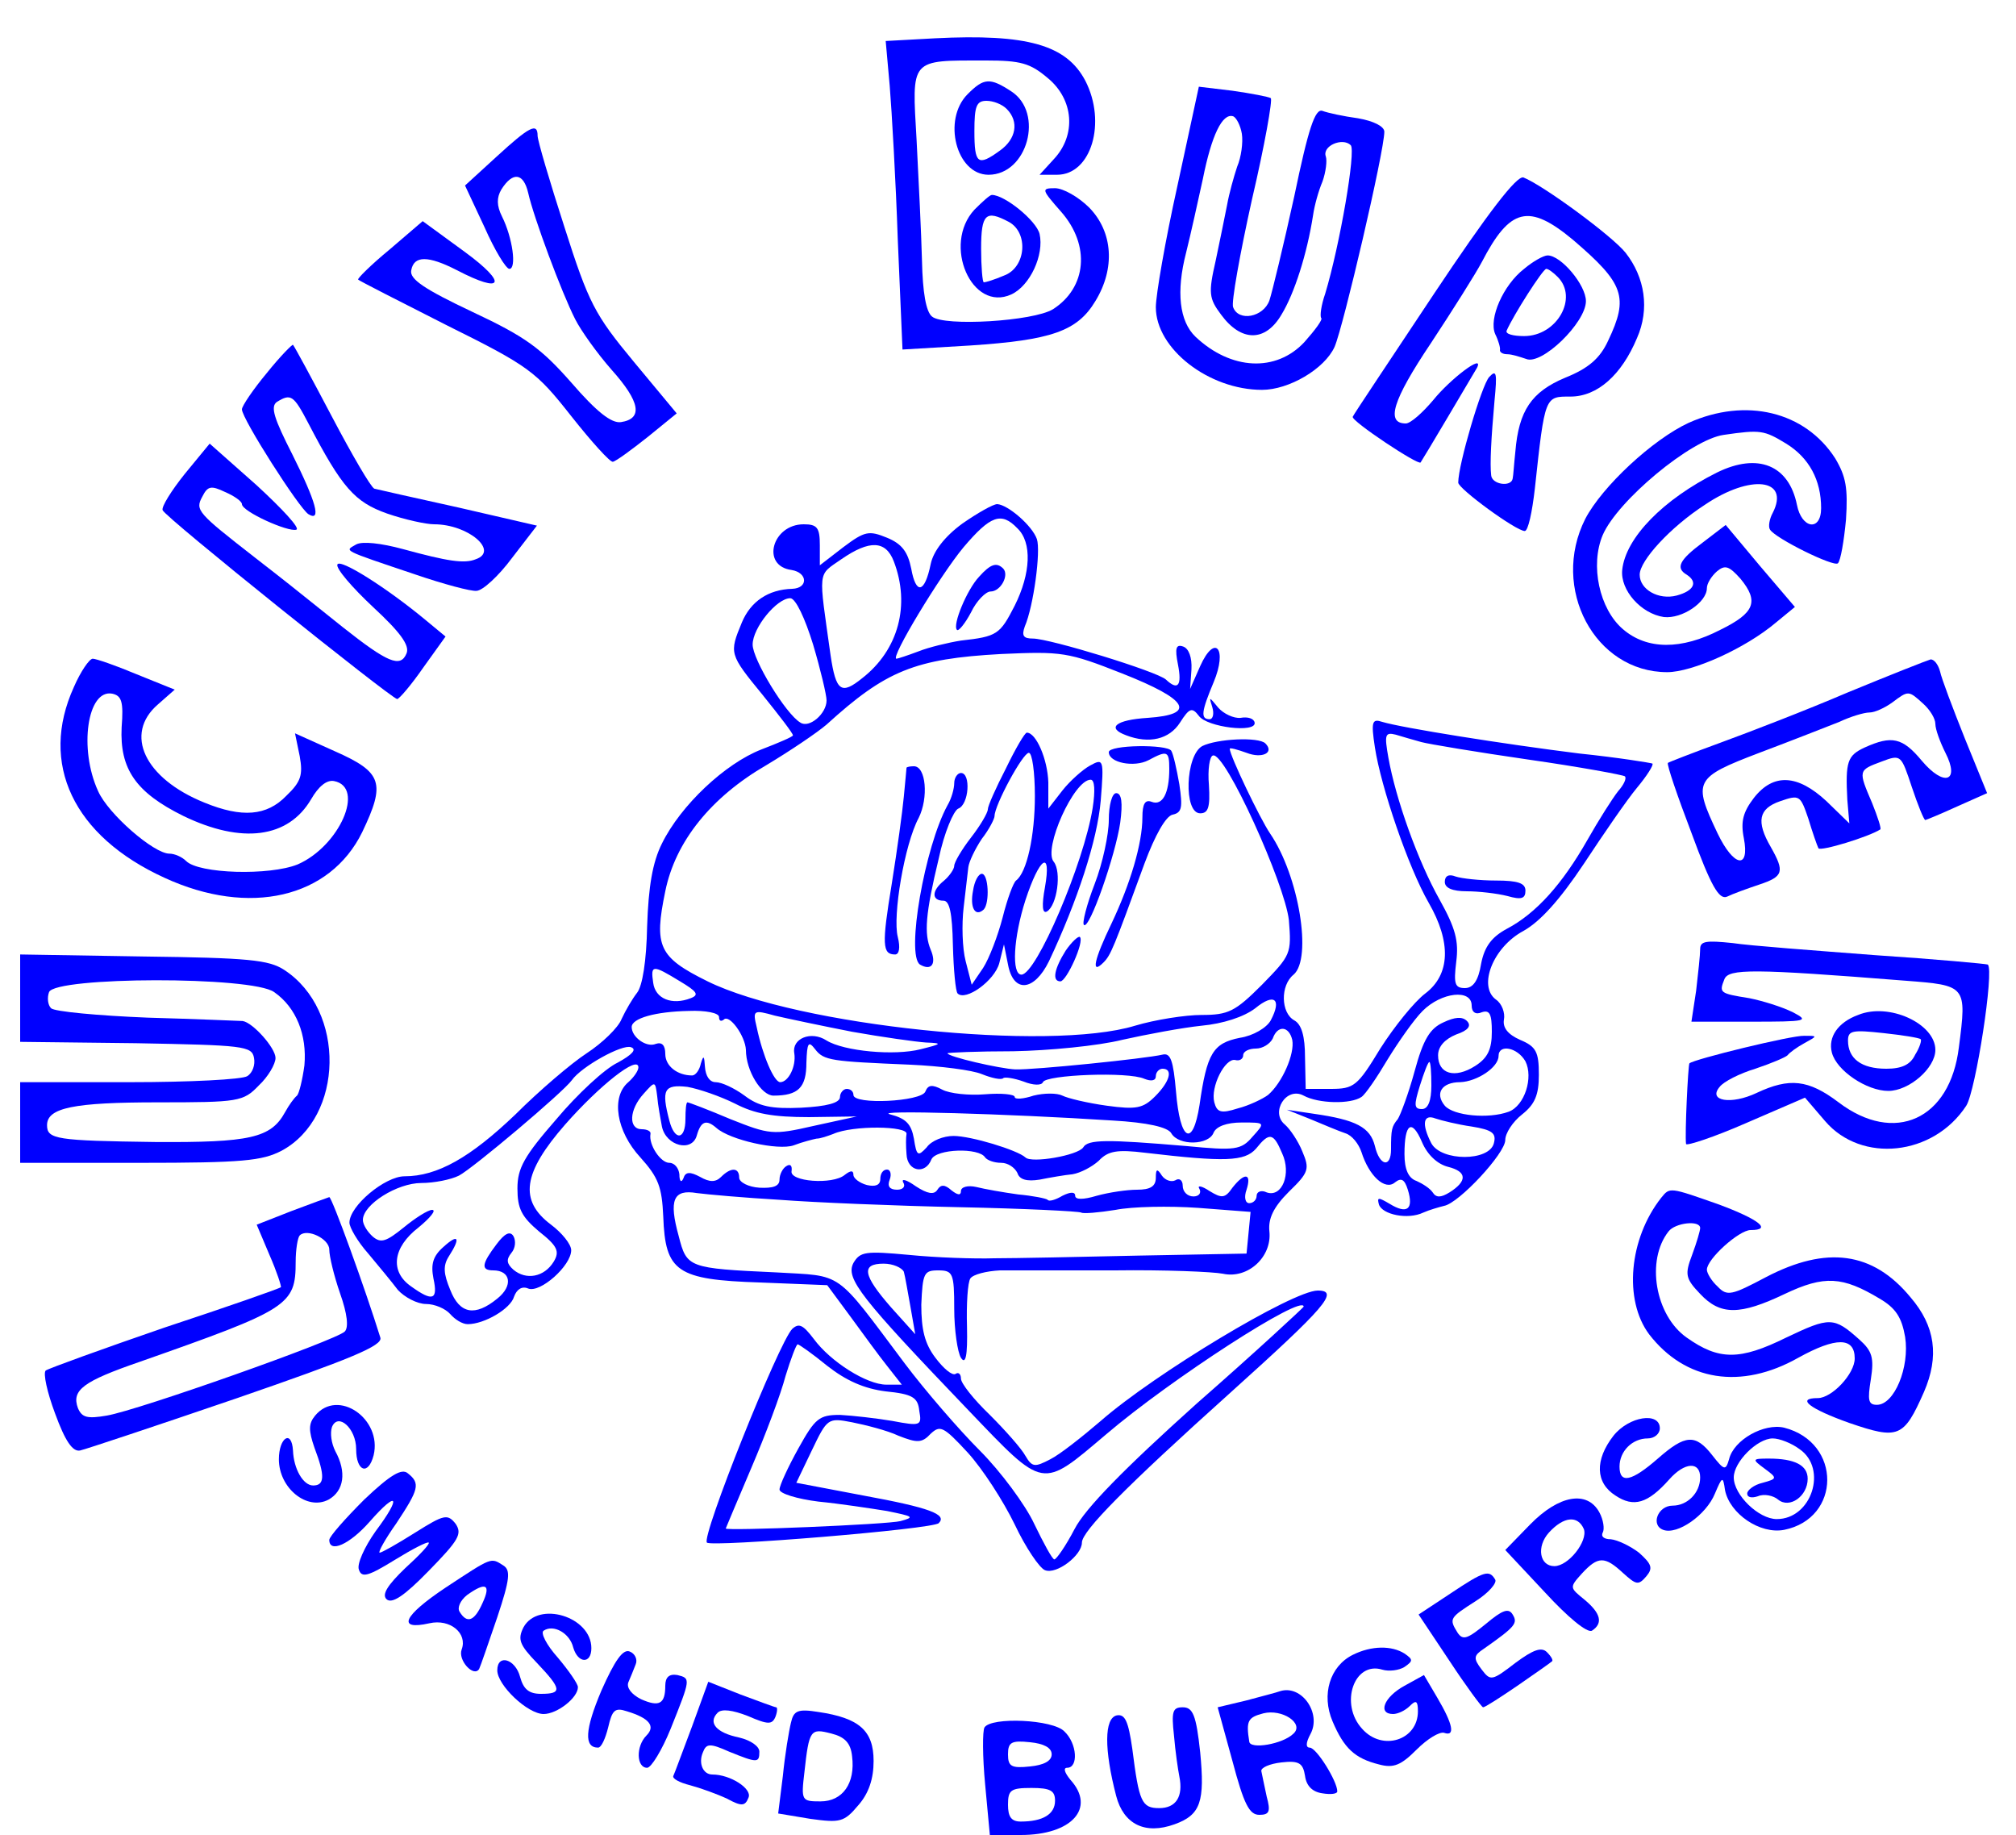  <svg  version="1.0" xmlns="http://www.w3.org/2000/svg"  width="300pt" height="273pt" viewBox="0 0 300 273"  preserveAspectRatio="xMidYMid meet">  <g transform="translate(0,273) scale(0.1,-0.1)" fill="#0000ff" stroke="none"> <path d="M1391 2673 l-73 -4 6 -67 c3 -37 9 -140 12 -229 l7 -163 101 6 c120 8 159 21 186 66 30 49 26 103 -9 139 -16 16 -39 29 -51 29 -21 0 -20 -2 9 -35 44 -50 38 -113 -12 -145 -29 -18 -162 -26 -180 -11 -9 7 -14 36 -15 83 -1 40 -5 121 -8 179 -7 123 -11 119 103 119 52 0 66 -4 92 -26 39 -32 43 -85 9 -121 l-21 -23 26 0 c51 0 74 78 42 140 -28 53 -86 70 -224 63z"/> <path d="M1440 2590 c-38 -38 -17 -120 31 -120 58 0 83 92 34 124 -32 21 -41 20 -65 -4z m58 -22 c19 -19 14 -45 -10 -62 -33 -24 -38 -20 -38 29 0 37 3 45 18 45 10 0 23 -5 30 -12z"/> <path d="M1752 2453 c-18 -81 -32 -162 -32 -180 0 -62 79 -123 158 -123 40 0 93 31 108 64 13 30 74 291 74 320 0 8 -16 16 -39 20 -22 3 -45 8 -53 11 -11 4 -21 -26 -42 -127 -16 -73 -33 -143 -37 -155 -9 -25 -46 -32 -54 -10 -3 6 10 79 28 160 19 81 31 149 28 151 -3 2 -29 7 -57 11 l-50 6 -32 -148z m96 78 c2 -13 -1 -35 -7 -49 -5 -15 -12 -40 -15 -57 -3 -16 -11 -54 -17 -83 -11 -48 -10 -56 8 -80 30 -41 66 -41 90 0 19 31 38 90 47 148 2 14 8 36 14 50 5 14 7 31 5 37 -6 16 25 29 37 17 8 -8 -16 -148 -38 -221 -6 -17 -8 -33 -6 -36 3 -2 -9 -18 -25 -36 -42 -45 -109 -42 -162 8 -24 23 -29 67 -14 125 7 28 18 78 25 110 13 65 29 98 45 93 5 -2 11 -14 13 -26z"/> <path d="M739 2497 l-47 -43 29 -62 c15 -34 32 -62 37 -62 11 0 5 46 -11 78 -8 16 -8 28 -1 40 17 27 33 25 40 -5 8 -36 50 -149 70 -188 8 -16 32 -50 54 -75 43 -48 47 -73 14 -78 -14 -2 -36 15 -74 59 -45 51 -68 68 -147 105 -72 34 -94 49 -91 62 4 22 25 22 68 0 69 -36 76 -20 12 27 l-63 46 -49 -42 c-28 -23 -49 -44 -47 -45 2 -2 61 -32 132 -68 123 -61 133 -69 185 -135 30 -38 58 -69 62 -68 5 1 28 18 52 37 l43 35 -64 77 c-58 70 -67 87 -103 200 -22 68 -40 129 -40 136 0 20 -12 14 -61 -31z"/> <path d="M2134 2293 c-65 -98 -120 -180 -121 -183 -3 -6 98 -73 101 -68 3 4 77 129 84 141 11 22 -40 -17 -65 -48 -16 -19 -34 -35 -41 -35 -30 0 -20 34 37 119 33 50 67 104 76 121 42 81 70 88 136 33 76 -65 83 -85 52 -150 -12 -26 -29 -41 -64 -55 -50 -21 -69 -49 -74 -110 -2 -18 -3 -36 -4 -40 -2 -13 -31 -9 -32 5 -2 17 0 55 5 111 4 41 3 47 -8 35 -11 -12 -46 -130 -46 -157 0 -9 86 -72 99 -72 5 0 11 28 15 63 15 139 15 137 53 137 40 0 76 32 99 87 19 43 12 90 -17 127 -20 25 -122 100 -152 112 -10 3 -53 -53 -133 -173z"/> <path d="M1450 2418 c-48 -52 -4 -153 55 -126 28 13 49 59 42 90 -5 20 -52 58 -71 58 -3 0 -14 -10 -26 -22z m51 -18 c30 -16 26 -68 -7 -80 -14 -6 -27 -10 -30 -10 -2 0 -4 23 -4 50 0 52 7 58 41 40z"/> <path d="M2268 2330 c-31 -24 -53 -74 -43 -97 5 -10 8 -21 7 -24 0 -3 4 -6 11 -6 7 0 19 -4 28 -7 23 -10 89 54 89 86 0 24 -37 68 -57 68 -6 0 -22 -9 -35 -20z m50 -12 c31 -31 -1 -88 -50 -88 -16 0 -28 3 -26 8 10 23 54 92 59 92 3 0 10 -5 17 -12z"/> <path d="M397 2175 c-20 -24 -37 -49 -37 -54 0 -14 85 -147 99 -156 20 -12 11 19 -24 89 -27 53 -33 71 -23 78 21 13 25 10 47 -32 50 -96 69 -117 117 -134 26 -9 58 -16 70 -16 51 0 97 -40 62 -52 -17 -7 -42 -3 -108 15 -33 9 -61 12 -70 7 -17 -10 -24 -7 89 -45 41 -14 82 -25 90 -24 9 0 33 22 53 49 l37 48 -117 27 c-64 14 -121 27 -125 28 -5 2 -33 50 -63 107 -30 57 -56 105 -58 107 -1 1 -19 -17 -39 -42z"/> <path d="M2513 2101 c-54 -25 -129 -95 -154 -143 -52 -103 14 -228 122 -228 37 0 116 35 162 74 l28 23 -52 61 -51 61 -34 -26 c-35 -26 -41 -38 -24 -48 17 -11 11 -24 -15 -31 -27 -7 -55 9 -55 31 0 21 46 71 97 104 68 46 127 39 101 -12 -5 -9 -7 -21 -4 -25 8 -13 95 -56 101 -50 4 4 9 33 12 65 3 47 0 64 -16 91 -45 70 -133 91 -218 53z m145 -31 c34 -21 52 -54 52 -96 0 -35 -29 -31 -36 5 -12 59 -58 78 -119 48 -80 -40 -136 -97 -141 -145 -3 -30 28 -65 62 -70 27 -3 64 22 64 43 0 7 7 18 15 25 12 10 18 8 35 -11 28 -34 21 -51 -30 -76 -58 -30 -109 -30 -145 1 -35 30 -49 95 -30 140 22 51 131 142 180 149 55 8 60 7 93 -13z"/> <path d="M275 2025 c-20 -25 -35 -49 -33 -54 3 -10 340 -280 349 -281 3 0 21 21 39 47 l33 46 -29 24 c-59 49 -129 93 -132 83 -2 -6 22 -34 53 -63 40 -37 55 -57 50 -69 -9 -22 -28 -14 -95 39 -80 64 -81 65 -130 103 -86 67 -90 71 -79 91 8 16 13 17 34 7 14 -6 25 -14 25 -18 0 -11 69 -42 81 -38 6 2 -21 31 -59 66 l-70 62 -37 -45z"/> <path d="M1432 1951 c-26 -19 -43 -41 -47 -60 -9 -44 -22 -46 -29 -7 -5 25 -14 37 -36 46 -27 11 -33 10 -65 -14 l-35 -27 0 30 c0 26 -4 31 -24 31 -47 0 -64 -62 -18 -68 24 -4 25 -27 1 -28 -36 -1 -62 -19 -75 -50 -19 -46 -19 -47 31 -108 25 -31 45 -57 45 -60 0 -2 -21 -11 -47 -21 -54 -21 -120 -83 -148 -140 -14 -28 -20 -64 -22 -123 -1 -52 -7 -89 -15 -99 -7 -9 -17 -26 -23 -39 -5 -13 -29 -36 -52 -51 -23 -15 -71 -56 -106 -91 -67 -64 -116 -92 -165 -92 -29 0 -82 -44 -82 -69 0 -7 12 -28 28 -46 15 -18 35 -42 44 -54 10 -11 29 -21 42 -21 13 0 29 -7 36 -15 7 -8 18 -15 26 -15 25 0 64 23 69 41 4 11 12 16 21 12 18 -7 64 34 64 57 0 9 -14 26 -30 38 -48 36 -42 77 21 149 51 58 109 104 109 85 0 -5 -7 -15 -15 -22 -26 -22 -18 -73 18 -112 27 -30 32 -44 34 -88 3 -82 20 -94 144 -98 l100 -4 34 -46 c19 -26 43 -59 55 -74 l22 -28 -23 0 c-29 0 -83 34 -108 68 -16 21 -22 24 -32 15 -20 -20 -136 -310 -127 -318 7 -7 337 20 345 29 13 13 -14 23 -112 41 l-100 19 23 48 c23 48 24 49 60 42 20 -4 52 -12 69 -20 28 -11 35 -11 48 3 14 13 19 11 55 -28 22 -24 53 -72 70 -107 16 -34 37 -65 45 -68 17 -7 55 22 55 41 0 17 65 83 222 224 140 126 162 151 129 151 -37 0 -243 -124 -323 -194 -28 -24 -61 -50 -75 -57 -23 -12 -27 -12 -37 5 -6 11 -30 38 -53 61 -24 23 -43 47 -43 54 0 7 -4 10 -8 7 -5 -3 -18 8 -30 24 -16 21 -21 42 -21 79 2 47 4 51 25 51 22 0 24 -4 24 -57 0 -32 5 -65 10 -73 7 -11 10 3 9 46 -1 34 1 66 5 72 4 6 24 11 44 12 20 0 97 0 171 0 73 1 146 -2 161 -5 37 -8 73 25 69 63 -2 19 6 36 29 59 30 29 31 34 20 60 -6 15 -18 33 -26 40 -22 18 2 57 28 43 22 -12 70 -13 86 -2 6 4 23 29 39 56 16 26 39 59 52 72 28 28 73 33 73 8 0 -10 6 -14 15 -10 12 4 15 -3 15 -29 0 -26 -6 -39 -25 -51 -30 -19 -55 -12 -55 16 0 13 10 24 27 31 18 6 23 13 16 20 -7 7 -18 6 -35 -2 -20 -9 -30 -25 -43 -73 -9 -33 -21 -65 -25 -71 -9 -11 -10 -15 -10 -45 0 -28 -17 -25 -24 5 -7 28 -28 39 -91 48 l-40 6 35 -14 c19 -8 43 -18 52 -21 10 -3 20 -16 24 -28 11 -35 35 -58 50 -45 9 7 14 5 19 -11 9 -29 -1 -37 -27 -21 -17 10 -19 10 -16 -1 5 -15 43 -23 66 -12 9 4 23 8 31 10 22 4 91 78 91 98 0 10 11 27 25 38 19 15 25 29 25 59 0 34 -4 42 -28 52 -18 8 -26 18 -24 30 2 10 -3 24 -12 30 -27 20 -4 78 41 102 25 14 54 46 90 100 29 44 64 95 79 113 15 18 25 34 23 36 -2 1 -51 9 -109 15 -112 14 -263 38 -293 47 -15 5 -17 1 -11 -38 9 -59 50 -179 80 -231 34 -59 32 -107 -5 -135 -16 -12 -46 -49 -67 -82 -34 -56 -39 -60 -74 -60 l-37 0 -1 47 c0 31 -5 49 -16 55 -20 11 -21 52 -1 68 28 24 8 147 -35 210 -15 22 -60 116 -60 126 0 2 11 -1 25 -6 23 -9 42 0 28 14 -10 10 -72 7 -94 -4 -25 -14 -28 -100 -3 -100 12 0 15 9 13 42 -2 23 1 43 6 44 18 6 107 -191 113 -245 4 -50 3 -52 -40 -96 -40 -40 -50 -45 -90 -45 -24 0 -69 -7 -99 -16 -128 -39 -502 0 -636 66 -73 36 -80 52 -63 134 15 74 68 140 151 188 35 21 75 48 89 60 88 80 131 98 260 105 90 4 99 3 180 -29 99 -39 111 -61 38 -66 -48 -3 -62 -15 -32 -26 34 -13 64 -6 80 19 14 22 18 23 28 10 12 -17 86 -26 83 -10 -1 6 -10 9 -21 7 -10 -1 -25 6 -33 15 -14 17 -14 17 -9 1 3 -10 1 -18 -4 -18 -14 0 -12 12 6 55 21 50 2 73 -20 24 l-15 -34 2 29 c1 18 -4 31 -12 34 -11 4 -13 -2 -8 -27 6 -31 0 -39 -18 -22 -13 12 -173 61 -198 61 -14 0 -17 4 -12 18 13 30 24 112 18 130 -7 20 -43 51 -59 52 -6 0 -29 -13 -52 -29z m82 -7 c22 -21 20 -67 -4 -115 -22 -43 -26 -46 -80 -52 -19 -3 -48 -10 -63 -16 -16 -6 -31 -11 -33 -11 -10 0 65 124 100 166 40 47 56 53 80 28z m-184 -49 c25 -65 7 -132 -47 -174 -31 -25 -39 -20 -47 34 -18 129 -20 118 16 143 42 29 66 28 78 -3z m-120 -124 c11 -37 20 -75 20 -83 0 -20 -26 -42 -39 -33 -22 13 -71 94 -71 116 0 25 36 69 56 69 8 0 22 -30 34 -69z m905 -145 c11 -3 83 -15 159 -26 77 -11 142 -23 144 -25 3 -3 -2 -13 -10 -22 -8 -10 -29 -43 -46 -73 -37 -65 -76 -109 -120 -132 -22 -12 -33 -26 -38 -52 -4 -25 -12 -36 -24 -36 -15 0 -17 6 -13 39 4 31 -1 50 -25 93 -32 57 -65 149 -76 211 -6 34 -5 38 11 34 10 -3 27 -8 38 -11z m-1103 -356 c25 -15 29 -20 16 -25 -28 -11 -53 -1 -56 23 -4 27 -1 27 40 2z m879 -58 c-6 -11 -26 -23 -46 -26 -40 -8 -49 -23 -60 -100 -10 -64 -29 -54 -35 20 -4 46 -8 58 -20 55 -25 -6 -193 -23 -219 -22 -23 1 -101 19 -101 24 0 1 44 3 98 3 53 1 126 8 162 17 36 8 89 18 118 21 32 3 63 13 80 26 28 23 40 14 23 -18z m-821 5 c0 -6 3 -7 7 -4 8 9 32 -24 33 -45 0 -31 23 -68 41 -68 37 0 49 12 49 49 1 30 3 33 13 20 13 -17 24 -18 142 -23 44 -2 92 -8 106 -14 15 -6 29 -9 32 -6 2 2 16 0 30 -5 15 -6 27 -6 29 -1 4 11 127 16 151 5 10 -4 17 -3 17 4 0 6 5 11 10 11 16 0 11 -19 -11 -41 -18 -18 -28 -20 -72 -14 -29 4 -58 11 -66 15 -8 4 -27 4 -43 0 -15 -5 -28 -6 -28 -2 0 4 -20 6 -44 4 -24 -2 -53 1 -64 7 -15 8 -21 7 -25 -3 -6 -15 -107 -20 -107 -5 0 5 -4 9 -10 9 -5 0 -10 -6 -10 -12 0 -9 -20 -14 -58 -16 -44 -2 -63 2 -84 18 -15 11 -34 20 -43 20 -9 0 -15 9 -16 23 -1 16 -2 18 -6 5 -2 -10 -8 -18 -13 -18 -22 0 -40 14 -40 32 0 13 -5 18 -14 15 -14 -6 -36 10 -36 25 0 13 35 23 85 24 25 1 45 -3 45 -9z m198 -22 c45 -8 95 -15 110 -16 25 -1 24 -2 -8 -10 -39 -10 -114 -3 -140 13 -23 15 -52 3 -48 -19 3 -20 -9 -43 -21 -43 -9 0 -26 39 -35 82 -6 25 -5 26 27 17 17 -4 69 -15 115 -24z m655 -12 c4 -21 -15 -64 -36 -82 -8 -6 -29 -16 -45 -20 -25 -8 -31 -6 -35 9 -6 23 16 66 31 63 7 -2 12 2 12 7 0 6 9 10 19 10 10 0 21 7 25 15 7 20 24 19 29 -2z m-1004 -34 c-19 -9 -60 -47 -91 -84 -48 -55 -58 -73 -58 -103 0 -30 6 -42 32 -64 28 -22 31 -30 22 -45 -14 -23 -41 -28 -60 -12 -10 9 -11 15 -3 25 6 7 7 18 3 25 -5 8 -13 4 -25 -12 -22 -29 -24 -39 -5 -39 26 0 30 -23 6 -42 -33 -27 -56 -23 -70 13 -10 24 -11 36 -2 50 18 28 14 34 -8 14 -16 -14 -19 -26 -15 -47 7 -32 -1 -35 -33 -12 -32 22 -28 58 11 88 17 14 27 26 20 26 -6 0 -25 -12 -42 -26 -26 -21 -34 -24 -46 -14 -8 7 -15 18 -15 25 0 23 51 55 87 55 19 0 44 5 56 11 21 11 155 124 168 142 14 20 75 54 88 49 9 -3 2 -11 -20 -23z m1351 2 c12 -24 -1 -66 -25 -75 -30 -11 -82 -6 -95 9 -15 18 -5 35 23 35 25 1 57 22 57 39 0 18 28 13 40 -8z m-140 -36 c0 -23 -5 -35 -14 -35 -12 0 -12 6 -3 35 6 19 12 35 14 35 2 0 3 -16 3 -35z m-1145 -61 c6 -29 45 -39 52 -13 6 21 14 24 29 11 20 -18 92 -34 115 -26 13 5 29 9 34 10 6 0 17 4 25 7 29 13 111 12 109 0 -1 -5 -1 -18 0 -30 1 -26 28 -31 37 -8 7 16 71 18 80 3 3 -4 13 -8 24 -8 10 0 20 -7 24 -15 3 -10 14 -13 33 -10 15 3 38 7 49 8 12 2 29 11 39 20 14 15 28 17 69 12 119 -14 148 -13 165 6 20 25 26 24 39 -7 14 -30 0 -66 -23 -58 -8 4 -15 1 -15 -5 0 -6 -5 -11 -11 -11 -6 0 -8 9 -4 20 8 25 -3 26 -21 3 -11 -16 -16 -16 -34 -5 -12 8 -19 9 -15 3 3 -6 -1 -11 -9 -11 -9 0 -16 7 -16 16 0 8 -5 12 -11 8 -6 -3 -15 0 -20 7 -7 11 -9 10 -9 -3 0 -13 -8 -18 -28 -18 -15 0 -42 -4 -60 -9 -20 -6 -32 -6 -32 0 0 6 -7 6 -19 0 -10 -6 -20 -9 -22 -6 -2 2 -22 6 -44 8 -22 3 -50 8 -62 11 -13 3 -23 0 -23 -6 0 -7 -5 -6 -14 1 -10 9 -16 9 -21 1 -5 -8 -15 -6 -32 5 -14 10 -22 12 -19 6 4 -6 0 -11 -9 -11 -11 0 -15 5 -11 15 3 8 1 15 -4 15 -6 0 -10 -6 -10 -14 0 -9 -7 -12 -20 -9 -11 3 -20 10 -20 15 0 7 -4 7 -13 0 -18 -15 -83 -10 -79 6 1 8 -2 11 -8 7 -5 -3 -10 -12 -10 -20 0 -10 -10 -13 -30 -12 -16 1 -30 8 -30 15 0 15 -12 16 -27 1 -8 -8 -17 -8 -31 0 -15 8 -22 8 -25 -2 -3 -7 -6 -5 -6 6 -1 9 -7 17 -15 17 -13 0 -31 27 -28 43 1 4 -5 7 -13 7 -20 0 -19 29 3 53 17 19 17 19 20 -4 1 -13 5 -34 7 -45z m109 34 c29 -15 56 -20 110 -20 l71 1 -64 -14 c-61 -14 -66 -13 -124 10 -33 14 -62 25 -64 25 -2 0 -3 -11 -3 -25 0 -31 -16 -33 -24 -2 -12 46 -8 54 27 50 17 -3 49 -14 71 -25z m561 -25 c53 -3 83 -10 88 -19 11 -19 56 -18 63 1 4 9 19 15 42 15 35 0 35 0 16 -21 -17 -20 -26 -21 -99 -14 -118 10 -146 10 -153 -2 -8 -12 -77 -24 -86 -15 -12 11 -81 32 -107 32 -15 0 -33 -7 -40 -17 -13 -14 -15 -13 -19 13 -4 22 -12 30 -35 36 -30 7 175 1 330 -9z m535 -9 c31 -5 37 -10 33 -25 -7 -27 -78 -27 -93 0 -15 29 -12 44 6 37 9 -3 33 -9 54 -12z m-35 -60 c28 -7 29 -21 2 -38 -13 -8 -20 -8 -25 0 -4 6 -15 13 -24 17 -12 4 -18 17 -18 40 0 46 11 53 26 18 8 -19 23 -33 39 -37z m-995 -49 c52 -4 173 -9 268 -11 96 -2 177 -6 181 -8 3 -2 26 0 51 4 25 5 80 6 123 3 l78 -6 -3 -31 -3 -31 -160 -3 c-88 -2 -185 -4 -215 -4 -30 -1 -87 1 -127 5 -65 6 -73 5 -83 -12 -12 -23 10 -51 171 -219 114 -119 108 -118 205 -36 96 82 294 210 294 190 0 -1 -71 -67 -159 -144 -108 -97 -166 -156 -182 -187 -13 -25 -27 -45 -30 -45 -3 0 -16 24 -30 53 -13 28 -50 78 -81 109 -31 31 -82 90 -112 130 -105 140 -90 129 -191 135 -131 6 -133 7 -145 54 -15 54 -8 70 27 64 15 -2 71 -7 123 -10z m185 -107 c2 -7 6 -31 10 -53 l7 -40 -36 40 c-42 48 -45 65 -11 65 14 0 27 -6 30 -12z m-114 -140 c28 -22 55 -34 87 -38 40 -4 48 -9 50 -29 4 -22 2 -23 -40 -15 -24 4 -59 8 -78 9 -31 0 -37 -5 -62 -50 -15 -27 -28 -55 -28 -61 0 -6 26 -14 58 -18 31 -3 77 -10 102 -14 39 -8 42 -9 20 -15 -19 -5 -260 -15 -260 -11 0 0 17 41 38 90 21 49 44 110 51 137 8 26 16 47 18 47 2 0 22 -14 44 -32z"/> <path d="M1457 1872 c-18 -19 -40 -72 -33 -79 2 -3 12 9 21 26 8 17 22 31 29 31 15 0 28 24 19 34 -10 10 -19 7 -36 -12z"/> <path d="M2150 1418 c0 -9 11 -14 33 -14 17 0 44 -3 60 -7 21 -6 27 -4 27 8 0 11 -11 15 -44 15 -24 0 -51 3 -60 6 -10 4 -16 1 -16 -8z"/> <path d="M110 1708 c-52 -114 -1 -222 135 -284 126 -58 246 -30 294 68 35 73 30 89 -40 120 l-60 27 7 -34 c5 -28 2 -38 -20 -59 -29 -30 -66 -33 -122 -10 -89 36 -120 102 -69 146 l25 22 -57 23 c-31 13 -60 23 -65 23 -5 0 -18 -19 -28 -42z m71 -60 c-3 -62 21 -97 92 -132 87 -42 156 -33 190 25 11 19 23 29 34 27 47 -9 8 -97 -54 -124 -42 -17 -147 -14 -166 5 -6 6 -17 11 -25 11 -23 0 -91 59 -106 93 -29 63 -16 152 21 145 14 -3 17 -12 14 -50z"/> <path d="M2750 1700 c-63 -27 -149 -60 -190 -75 -41 -15 -77 -29 -78 -30 -2 -2 14 -49 35 -104 29 -79 41 -100 53 -95 8 4 30 12 48 18 36 12 38 19 17 56 -22 38 -18 57 14 68 29 10 30 9 42 -26 6 -20 13 -40 15 -44 3 -5 75 17 92 28 2 1 -4 19 -12 39 -21 49 -21 49 14 62 29 11 29 10 45 -38 9 -27 18 -49 20 -49 1 0 23 9 47 20 l45 20 -33 81 c-18 45 -35 90 -37 100 -3 11 -9 18 -14 18 -4 -1 -60 -23 -123 -49z m112 -17 c10 -9 18 -22 18 -30 0 -8 7 -27 15 -43 22 -43 -2 -51 -35 -12 -29 35 -45 38 -85 20 -26 -12 -29 -21 -26 -78 l3 -35 -34 33 c-43 40 -79 42 -108 5 -16 -21 -20 -35 -15 -60 9 -47 -15 -43 -39 7 -37 78 -35 83 62 120 48 18 101 39 119 46 17 8 37 14 45 14 8 0 23 7 34 15 24 18 24 18 46 -2z"/> <path d="M1497 1587 c-15 -29 -27 -56 -27 -61 0 -5 -11 -24 -25 -42 -14 -18 -25 -37 -25 -42 0 -5 -7 -15 -15 -22 -19 -15 -19 -30 -1 -30 9 0 13 -18 14 -66 1 -37 4 -69 7 -72 12 -12 55 19 62 45 l7 28 6 -30 c8 -43 39 -40 61 5 42 89 72 180 77 239 5 62 4 63 -16 52 -11 -6 -30 -23 -41 -37 l-21 -27 0 39 c-1 34 -18 74 -32 74 -3 0 -17 -24 -31 -53z m43 -41 c0 -60 -12 -114 -28 -126 -4 -3 -13 -27 -20 -55 -7 -27 -20 -61 -29 -75 l-17 -25 -9 35 c-5 19 -6 55 -3 80 3 25 6 52 7 60 1 8 10 27 20 42 11 14 19 30 19 34 0 16 42 94 51 94 5 0 9 -29 9 -64z m86 -18 c-13 -82 -84 -248 -106 -248 -15 0 -12 55 6 111 21 64 39 76 29 19 -5 -27 -4 -40 3 -36 15 9 22 59 10 74 -16 19 30 122 55 122 6 0 7 -16 3 -42z"/> <path d="M1448 1405 c-5 -25 3 -40 16 -28 9 10 7 53 -3 53 -5 0 -11 -11 -13 -25z"/> <path d="M1650 1611 c0 -16 38 -23 59 -12 28 15 31 14 31 -13 0 -36 -10 -55 -26 -49 -10 4 -14 -3 -14 -23 0 -39 -18 -99 -46 -158 -26 -54 -31 -77 -12 -58 11 11 15 21 61 147 16 43 32 71 42 73 14 3 15 11 10 45 -4 23 -9 45 -12 50 -6 10 -93 9 -93 -2z"/> <path d="M1349 1588 c0 -2 -2 -21 -4 -43 -2 -22 -10 -80 -18 -130 -15 -91 -14 -105 5 -105 6 0 8 10 4 26 -8 31 10 138 31 177 15 30 11 77 -7 77 -6 0 -10 -1 -11 -2z"/> <path d="M1420 1565 c0 -8 -4 -23 -10 -33 -34 -62 -62 -223 -41 -237 17 -10 25 1 16 22 -10 24 -8 53 12 136 8 38 22 71 29 74 16 6 19 53 4 53 -5 0 -10 -7 -10 -15z"/> <path d="M1650 1510 c0 -21 -9 -64 -21 -95 -12 -31 -19 -59 -16 -61 8 -8 47 104 54 152 4 30 2 44 -6 44 -6 0 -11 -17 -11 -40z"/> <path d="M1586 1316 c-17 -27 -21 -46 -8 -46 9 0 36 59 29 66 -2 2 -12 -7 -21 -20z"/> <path d="M2530 1318 c0 -9 -3 -36 -6 -62 l-7 -46 89 0 c83 0 87 1 62 14 -16 8 -45 17 -65 21 -44 7 -45 8 -37 28 6 16 42 16 269 -2 91 -7 92 -7 80 -99 -13 -108 -96 -145 -179 -82 -45 34 -73 37 -122 14 -38 -18 -73 -12 -55 9 6 8 30 20 53 27 24 8 45 17 48 20 3 4 14 12 25 18 20 11 20 11 0 11 -18 1 -165 -35 -171 -41 -2 -3 -7 -106 -5 -120 1 -3 41 10 89 31 l88 38 30 -35 c54 -63 161 -52 210 23 14 22 42 202 32 210 -2 1 -77 8 -168 14 -91 7 -186 14 -212 18 -39 4 -48 3 -48 -9z"/> <path d="M30 1245 l0 -65 172 -2 c160 -3 173 -4 176 -22 2 -10 -2 -22 -10 -27 -7 -5 -86 -9 -175 -9 l-163 0 0 -60 0 -60 178 0 c153 0 182 3 211 18 93 50 96 209 4 269 -23 15 -53 18 -210 20 l-183 3 0 -65z m378 9 c33 -23 49 -64 45 -109 -3 -22 -8 -42 -11 -45 -4 -3 -12 -14 -18 -25 -21 -38 -52 -45 -194 -44 -146 2 -160 4 -160 25 0 26 40 34 165 34 120 0 127 1 150 25 14 13 25 32 25 41 0 15 -34 53 -49 55 -3 0 -67 3 -141 5 -74 3 -139 9 -144 14 -5 5 -6 16 -3 24 9 23 302 24 335 0z"/> <path d="M2765 1220 c-30 -11 -45 -33 -39 -56 7 -27 52 -57 84 -57 31 0 70 34 70 61 0 39 -69 71 -115 52z m93 -36 c2 -1 -1 -12 -8 -23 -7 -15 -20 -21 -43 -21 -37 0 -57 15 -57 42 0 15 7 16 53 11 28 -3 53 -7 55 -9z"/> <path d="M2472 948 c-48 -61 -56 -152 -18 -203 54 -70 137 -83 222 -35 56 31 84 31 84 -1 0 -23 -34 -59 -55 -59 -33 0 -12 -16 47 -37 73 -25 81 -22 111 46 23 53 17 98 -20 141 -56 68 -125 77 -215 30 -51 -27 -58 -29 -72 -14 -9 8 -16 20 -16 25 0 16 48 59 65 59 33 0 12 16 -47 38 -74 26 -73 26 -86 10z m58 -45 c0 -4 -5 -21 -12 -40 -11 -29 -10 -35 12 -58 30 -32 59 -32 126 0 59 28 86 26 141 -7 24 -14 33 -28 38 -57 7 -45 -16 -101 -42 -101 -13 0 -14 7 -9 38 5 32 2 42 -17 59 -38 34 -44 34 -109 3 -69 -34 -100 -34 -148 0 -47 33 -61 115 -27 158 10 13 47 17 47 5z"/> <path d="M433 928 l-51 -20 19 -45 c11 -25 18 -47 17 -48 -2 -2 -79 -29 -173 -60 -93 -32 -173 -61 -177 -64 -4 -4 2 -32 14 -64 15 -41 26 -57 37 -55 9 2 114 37 234 78 168 58 217 78 213 90 -22 71 -72 209 -76 209 -3 -1 -28 -10 -57 -21z m57 -57 c0 -10 7 -39 16 -65 11 -31 13 -51 7 -57 -13 -13 -307 -117 -354 -125 -29 -5 -37 -3 -43 11 -10 27 8 40 92 69 222 78 232 84 232 149 0 18 3 36 6 39 11 11 44 -5 44 -21z"/> <path d="M469 624 c-10 -12 -10 -22 -1 -48 16 -42 15 -56 -2 -56 -15 0 -29 25 -30 52 -2 32 -21 19 -21 -13 0 -43 42 -77 74 -60 23 13 27 41 10 72 -6 12 -8 27 -5 36 9 22 36 -2 36 -33 0 -33 18 -40 26 -9 13 54 -53 100 -87 59z"/> <path d="M2401 594 c-28 -36 -27 -70 3 -89 27 -18 48 -12 80 24 23 26 46 27 46 3 0 -23 -19 -42 -41 -42 -22 0 -33 -29 -14 -36 21 -8 64 22 77 54 11 26 12 26 15 5 7 -35 52 -66 88 -59 85 17 86 130 0 152 -30 7 -75 -18 -82 -47 -5 -17 -7 -17 -25 6 -25 32 -40 31 -81 -5 -39 -34 -57 -38 -57 -12 0 23 19 42 42 42 10 0 18 7 18 15 0 25 -46 18 -69 -11z m277 -20 c42 -29 18 -104 -34 -104 -27 0 -64 36 -64 62 0 23 35 58 58 58 10 0 28 -7 40 -16z"/> <path d="M2626 545 c19 -14 19 -15 -3 -21 -13 -3 -23 -11 -23 -16 0 -6 7 -7 16 -4 9 4 23 1 30 -5 17 -14 44 5 44 31 0 20 -19 30 -58 30 -25 0 -25 -1 -6 -15z"/> <path d="M542 499 c-28 -28 -52 -55 -52 -60 0 -20 30 -7 60 27 42 48 48 38 9 -14 -17 -24 -28 -49 -25 -57 4 -13 14 -10 53 14 26 16 49 28 51 26 2 -2 -14 -19 -35 -38 -26 -25 -35 -39 -28 -46 8 -8 27 5 63 42 45 46 50 55 40 70 -12 15 -17 14 -60 -13 -27 -17 -50 -30 -53 -30 -3 0 8 20 25 44 33 50 36 59 17 74 -9 8 -26 -2 -65 -39z"/> <path d="M2277 462 l-37 -38 59 -63 c34 -37 63 -61 70 -57 17 11 13 26 -11 46 -22 18 -23 18 -4 39 24 26 34 26 61 1 20 -18 23 -19 35 -5 10 12 8 18 -11 35 -13 10 -32 19 -42 20 -10 0 -15 4 -12 10 3 5 1 19 -5 30 -18 33 -60 26 -103 -18z m80 -7 c6 -18 -23 -55 -44 -55 -22 0 -27 29 -8 50 22 24 43 26 52 5z"/> <path d="M663 368 c-63 -42 -73 -64 -24 -53 31 7 57 -15 48 -39 -6 -16 18 -42 26 -29 2 4 14 39 27 77 19 57 20 70 9 77 -19 12 -16 13 -86 -33z m55 -23 c-12 -27 -23 -31 -34 -13 -4 6 1 17 11 25 28 20 36 16 23 -12z"/> <path d="M2158 359 l-47 -31 46 -69 c25 -38 48 -69 50 -69 3 0 26 15 51 32 26 18 49 34 51 36 3 1 0 7 -7 14 -8 8 -20 4 -47 -16 -35 -27 -37 -27 -50 -10 -13 17 -12 21 3 31 47 33 51 38 43 51 -6 10 -15 7 -40 -14 -27 -22 -34 -25 -42 -13 -13 21 -12 22 27 47 19 12 32 27 29 32 -9 15 -16 13 -67 -21z"/> <path d="M779 309 c-9 -18 -6 -26 20 -53 37 -39 38 -46 6 -46 -18 0 -26 7 -31 25 -7 27 -34 35 -34 10 0 -22 45 -65 69 -65 20 0 51 24 51 40 0 5 -14 25 -30 44 -17 19 -26 37 -21 40 15 10 39 -4 44 -25 7 -24 27 -25 27 -1 0 47 -79 71 -101 31z"/> <path d="M895 215 c-25 -59 -26 -85 -5 -85 5 0 11 14 15 30 6 26 10 30 28 24 33 -10 43 -22 29 -36 -16 -16 -15 -48 1 -48 6 0 22 26 35 58 30 75 30 75 10 80 -12 2 -18 -3 -18 -16 0 -27 -9 -32 -36 -20 -14 7 -22 17 -19 25 3 7 8 19 11 27 3 7 -1 16 -9 19 -10 4 -22 -13 -42 -58z"/> <path d="M2013 268 c-34 -17 -47 -59 -30 -99 17 -40 33 -55 69 -64 22 -6 33 -1 56 22 16 16 34 27 41 25 17 -6 13 13 -10 52 l-20 34 -29 -16 c-31 -17 -40 -42 -17 -42 7 0 18 5 25 12 9 9 12 8 12 -8 0 -43 -53 -60 -83 -26 -34 37 -12 101 30 88 10 -3 25 -1 33 4 13 9 13 11 0 20 -19 12 -49 12 -77 -2z"/> <path d="M1030 162 c-14 -37 -26 -70 -28 -74 -2 -4 9 -10 25 -14 15 -4 40 -13 55 -20 22 -12 27 -11 32 2 5 13 -27 34 -54 34 -14 0 -21 17 -14 33 5 13 10 14 39 1 42 -17 45 -17 45 0 0 8 -13 17 -30 21 -34 7 -47 22 -32 37 6 6 22 4 45 -5 30 -13 36 -13 41 -1 3 8 3 14 1 14 -2 0 -26 9 -53 19 l-48 19 -24 -66z"/> <path d="M1905 214 c-5 -2 -29 -8 -51 -14 l-42 -10 22 -80 c17 -64 25 -80 40 -80 15 0 17 5 11 27 -3 15 -7 32 -8 38 -1 5 12 11 30 13 26 3 32 -1 35 -20 2 -15 11 -24 26 -26 12 -2 22 -1 22 3 0 15 -31 65 -41 65 -6 0 -6 7 1 20 17 31 -13 74 -45 64z m20 -63 c-16 -16 -65 -24 -66 -12 -5 31 -2 36 21 42 28 7 61 -15 45 -30z"/> <path d="M1177 167 c-3 -12 -9 -48 -12 -79 l-7 -56 48 -8 c44 -6 50 -5 71 20 16 18 23 40 23 66 0 45 -21 64 -82 73 -31 5 -37 2 -41 -16z m91 -50 c5 -40 -14 -67 -47 -67 -28 0 -29 1 -24 43 7 64 9 66 40 58 20 -5 29 -14 31 -34z"/> <path d="M1747 148 c2 -24 6 -51 8 -61 6 -30 -5 -47 -30 -47 -26 0 -30 9 -40 88 -6 42 -11 52 -23 50 -19 -4 -19 -51 -1 -120 11 -42 43 -58 87 -42 39 14 45 34 38 107 -6 56 -11 67 -26 67 -15 0 -17 -6 -13 -42z"/> <path d="M1465 160 c-3 -5 -3 -43 1 -85 l7 -75 46 0 c76 0 112 40 74 82 -9 11 -11 18 -5 18 17 0 15 36 -4 54 -17 18 -109 22 -119 6z m100 -40 c0 -10 -12 -16 -32 -18 -28 -3 -33 0 -33 18 0 18 5 21 33 18 20 -2 32 -8 32 -18z m5 -69 c0 -20 -18 -31 -51 -31 -14 0 -19 7 -19 25 0 22 4 25 35 25 28 0 35 -4 35 -19z"/> </g> </svg> 
